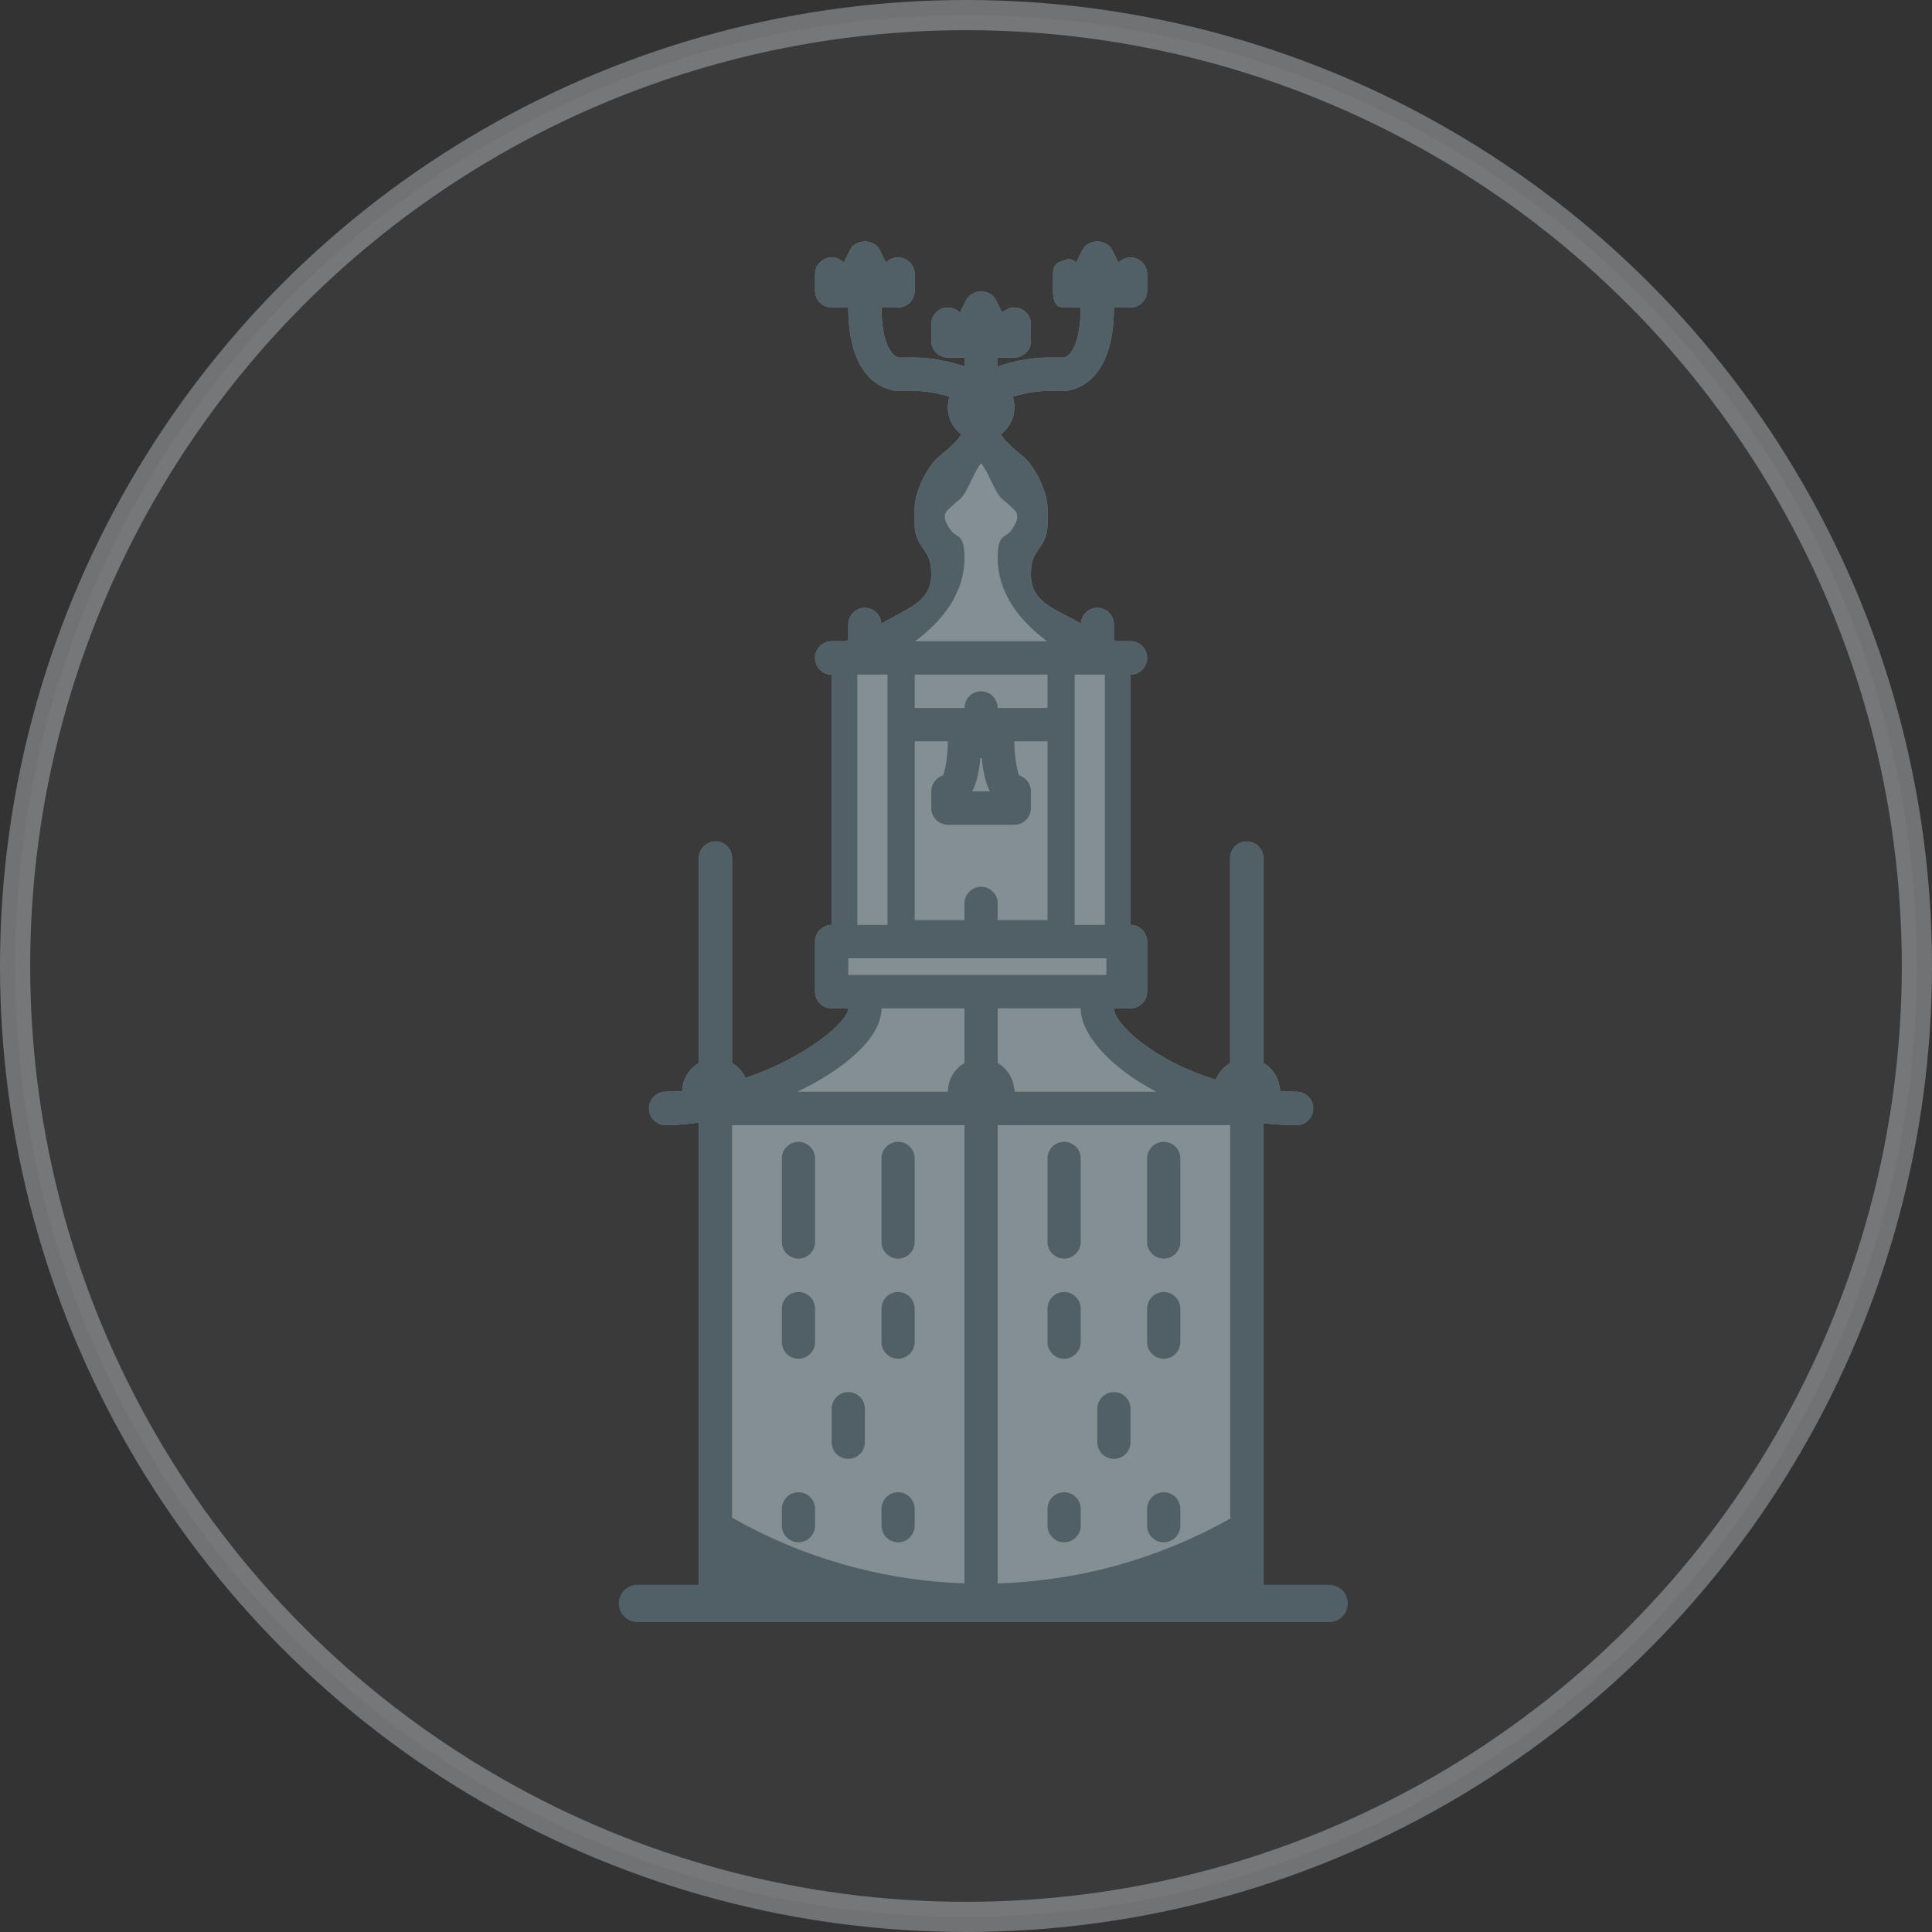 <?xml version="1.0" encoding="UTF-8"?>
<svg width="128px" height="128px" viewBox="0 0 128 128" version="1.1" xmlns="http://www.w3.org/2000/svg" xmlns:xlink="http://www.w3.org/1999/xlink">
    <rect x="0" y="0" width="128" height="128" fill="#333333" stroke="none"/>
    <!-- Generator: Sketch 53 (72520) - https://sketchapp.com -->
    <title>img-race-sweden</title>
    <desc>Created with Sketch.</desc>
    <g id="Symbols" stroke="none" stroke-width="1" fill="none" fill-rule="evenodd">
        <g id="image-/-race-/-sweden">
            <g>
                <circle id="Oval" stroke-opacity="0.32" stroke="#F0F8FF" stroke-width="2" fill-opacity="0.04" fill="#F0F8FF" cx="64" cy="64" r="63"></circle>
                <path d="M83.7,107 L83.7,74.416 C84.416,74.491 85.147,74.543 85.9,74.543 C86.508,74.543 87,74.049 87,73.438 C87,72.826 86.508,72.332 85.9,72.332 C85.531,72.332 85.173,72.314 84.817,72.293 C84.813,72.201 84.803,72.11 84.778,72.025 C84.683,71.339 84.272,70.756 83.7,70.422 L83.7,56.855 C83.7,56.245 83.208,55.749 82.6,55.749 C81.992,55.749 81.5,56.245 81.5,56.855 L81.5,70.428 C81.072,70.679 80.737,71.065 80.554,71.533 C76.383,70.259 73.8,67.804 73.8,66.805 L74.9,66.805 C75.508,66.805 76,66.31 76,65.699 L76,62.382 C76,61.771 75.508,61.277 74.9,61.277 L74.9,44.694 C75.508,44.694 76,44.199 76,43.589 C76,42.978 75.508,42.483 74.9,42.483 L73.996,42.483 C73.943,42.463 73.879,42.438 73.8,42.407 L73.8,41.378 C73.8,40.767 73.308,40.272 72.7,40.272 C72.113,40.272 71.645,40.736 71.612,41.317 C70.032,40.365 68.3,39.99 68.3,38.061 C68.3,37.117 68.527,36.795 68.788,36.424 C69.047,36.057 69.4,35.554 69.4,34.745 L69.4,33.639 C69.4,32.652 68.603,30.902 67.76,30.22 C67.211,29.776 66.617,29.29 66.31,28.773 C66.848,28.37 67.2,27.732 67.2,27.006 C67.2,25.9 66.65,25.348 66.1,24.933 L66.1,26.627 C66.835,26.334 68.129,25.9 69.4,25.9 L70.5,25.9 C70.634,25.9 73.8,25.837 73.8,20.373 L74.9,20.373 C75.508,20.373 76,19.878 76,19.267 L76,18.162 C76,17.715 75.733,17.312 75.322,17.14 C74.911,16.969 74.438,17.063 74.123,17.38 L74.103,17.401 L73.684,16.562 C73.311,15.813 72.091,15.813 71.717,16.562 L71.299,17.401 L71.278,17.38 C70.963,17.064 70.703,17.154 70.292,17.324 C69.88,17.495 69.766,17.715 69.766,18.162 L69.766,19.267 C69.766,19.878 69.892,20.373 70.5,20.373 L71.6,20.373 C71.6,22.875 70.841,23.637 70.5,23.689 L69.4,23.689 C68.192,23.689 67.004,23.979 66.1,24.276 L66.1,23.689 L67.2,23.689 C67.808,23.689 68.3,23.194 68.3,22.584 L68.3,21.478 C68.3,21.032 68.033,20.628 67.621,20.457 C67.21,20.286 66.737,20.38 66.422,20.697 L66.401,20.718 L65.983,19.879 C65.611,19.129 64.388,19.129 64.016,19.879 L63.599,20.718 L63.578,20.697 C63.262,20.381 62.79,20.286 62.379,20.457 C61.968,20.628 61.7,21.032 61.7,21.478 L61.7,22.584 C61.7,23.194 62.193,23.689 62.8,23.689 L63.9,23.689 L63.9,24.276 C62.996,23.979 61.807,23.689 60.6,23.689 L59.562,23.692 C59.159,23.637 58.4,22.875 58.4,20.373 L59.5,20.373 C60.107,20.373 60.6,19.878 60.6,19.267 L60.6,18.162 C60.6,17.715 60.332,17.312 59.92,17.14 C59.508,16.969 59.036,17.063 58.721,17.38 L58.7,17.401 L58.283,16.562 C57.91,15.813 56.688,15.813 56.316,16.562 L55.899,17.401 L55.878,17.38 C55.562,17.063 55.09,16.969 54.679,17.14 C54.268,17.312 54,17.715 54,18.162 L54,19.267 C54,19.878 54.493,20.373 55.1,20.373 L56.2,20.373 C56.2,25.837 59.365,25.9 59.5,25.9 L60.6,25.9 C61.87,25.9 63.165,26.334 63.9,26.627 L63.9,24.933 C63.35,25.348 62.8,25.9 62.8,27.006 C62.8,27.732 63.152,28.37 63.69,28.773 C63.384,29.289 62.789,29.775 62.24,30.22 C61.396,30.902 60.6,32.652 60.6,33.639 L60.6,34.745 C60.6,35.554 60.953,36.057 61.212,36.424 C61.473,36.795 61.7,37.117 61.7,38.061 C61.7,39.922 60.032,40.326 58.39,41.328 C58.363,40.742 57.89,40.272 57.3,40.272 C56.693,40.272 56.2,40.767 56.2,41.378 L56.2,42.414 C56.132,42.44 56.072,42.46 56.011,42.483 L55.1,42.483 C54.493,42.483 54,42.978 54,43.589 C54,44.199 54.493,44.694 55.1,44.694 L55.1,61.277 C54.493,61.277 54,61.771 54,62.382 L54,65.699 C54,66.31 54.493,66.805 55.1,66.805 L56.2,66.805 C56.2,67.707 53.33,70.095 49.393,71.417 C49.203,70.999 48.893,70.651 48.5,70.422 L48.5,56.855 C48.5,56.245 48.007,55.749 47.4,55.749 C46.793,55.749 46.3,56.245 46.3,56.855 L46.3,70.428 C45.658,70.804 45.221,71.492 45.204,72.287 C44.839,72.314 44.471,72.331 44.1,72.331 C43.493,72.331 43,72.825 43,73.437 C43,74.048 43.493,74.542 44.1,74.542 C44.8,74.542 45.54,74.48 46.3,74.368 L46.3,106.928 L83.7,107 Z" id="bkg" fill="#838F93" fill-rule="nonzero"></path>
                <path d="M42.231,107.469 C41.551,107.469 41,106.917 41,106.235 C41,105.554 41.551,105 42.231,105 L88.065,105 C88.745,105 89.296,105.554 89.296,106.235 C89.296,106.917 88.745,107.469 88.065,107.469 L42.231,107.469 Z" id="Fill-419" fill="#516066"></path>
                <path d="M83.7,107 L83.7,74.416 C84.416,74.491 85.147,74.543 85.9,74.543 C86.508,74.543 87,74.049 87,73.438 C87,72.826 86.508,72.332 85.9,72.332 C85.531,72.332 85.173,72.314 84.817,72.293 C84.813,72.201 84.803,72.11 84.778,72.025 C84.683,71.339 84.272,70.756 83.7,70.422 L83.7,56.855 C83.7,56.245 83.208,55.749 82.6,55.749 C81.992,55.749 81.5,56.245 81.5,56.855 L81.5,70.428 C81.072,70.679 80.737,71.065 80.554,71.533 C76.383,70.259 73.8,67.804 73.8,66.805 L74.9,66.805 C75.508,66.805 76,66.31 76,65.699 L76,62.382 C76,61.771 75.508,61.277 74.9,61.277 L74.9,44.694 C75.508,44.694 76,44.199 76,43.589 C76,42.978 75.508,42.483 74.9,42.483 L73.996,42.483 C73.943,42.463 73.879,42.438 73.8,42.407 L73.8,41.378 C73.8,40.767 73.308,40.272 72.7,40.272 C72.113,40.272 71.645,40.736 71.612,41.317 C70.032,40.365 68.3,39.99 68.3,38.061 C68.3,37.117 68.527,36.795 68.788,36.424 C69.047,36.057 69.4,35.554 69.4,34.745 L69.4,33.639 C69.4,32.652 68.603,30.902 67.76,30.22 C67.211,29.776 66.617,29.29 66.31,28.773 C66.848,28.37 67.2,27.732 67.2,27.006 C67.2,25.9 66.65,25.348 66.1,24.933 L66.1,26.627 C66.835,26.334 68.129,25.9 69.4,25.9 L70.5,25.9 C70.634,25.9 73.8,25.837 73.8,20.373 L74.9,20.373 C75.508,20.373 76,19.878 76,19.267 L76,18.162 C76,17.715 75.733,17.312 75.322,17.14 C74.911,16.969 74.438,17.063 74.123,17.38 L74.103,17.401 L73.684,16.562 C73.311,15.813 72.091,15.813 71.717,16.562 L71.299,17.401 L71.278,17.38 C70.963,17.064 70.703,17.154 70.292,17.324 C69.88,17.495 69.766,17.715 69.766,18.162 L69.766,19.267 C69.766,19.878 69.892,20.373 70.5,20.373 L71.6,20.373 C71.6,22.875 70.841,23.637 70.5,23.689 L69.4,23.689 C68.192,23.689 67.004,23.979 66.1,24.276 L66.1,23.689 L67.2,23.689 C67.808,23.689 68.3,23.194 68.3,22.584 L68.3,21.478 C68.3,21.032 68.033,20.628 67.621,20.457 C67.21,20.286 66.737,20.38 66.422,20.697 L66.401,20.718 L65.983,19.879 C65.611,19.129 64.388,19.129 64.016,19.879 L63.599,20.718 L63.578,20.697 C63.262,20.381 62.79,20.286 62.379,20.457 C61.968,20.628 61.7,21.032 61.7,21.478 L61.7,22.584 C61.7,23.194 62.193,23.689 62.8,23.689 L63.9,23.689 L63.9,24.276 C62.996,23.979 61.807,23.689 60.6,23.689 L59.562,23.692 C59.159,23.637 58.4,22.875 58.4,20.373 L59.5,20.373 C60.107,20.373 60.6,19.878 60.6,19.267 L60.6,18.162 C60.6,17.715 60.332,17.312 59.92,17.14 C59.508,16.969 59.036,17.063 58.721,17.38 L58.7,17.401 L58.283,16.562 C57.91,15.813 56.688,15.813 56.316,16.562 L55.899,17.401 L55.878,17.38 C55.562,17.063 55.09,16.969 54.679,17.14 C54.268,17.312 54,17.715 54,18.162 L54,19.267 C54,19.878 54.493,20.373 55.1,20.373 L56.2,20.373 C56.2,25.837 59.365,25.9 59.5,25.9 L60.6,25.9 C61.87,25.9 63.165,26.334 63.9,26.627 L63.9,24.933 C63.35,25.348 62.8,25.9 62.8,27.006 C62.8,27.732 63.152,28.37 63.69,28.773 C63.384,29.289 62.789,29.775 62.24,30.22 C61.396,30.902 60.6,32.652 60.6,33.639 L60.6,34.745 C60.6,35.554 60.953,36.057 61.212,36.424 C61.473,36.795 61.7,37.117 61.7,38.061 C61.7,39.922 60.032,40.326 58.39,41.328 C58.363,40.742 57.89,40.272 57.3,40.272 C56.693,40.272 56.2,40.767 56.2,41.378 L56.2,42.414 C56.132,42.44 56.072,42.46 56.011,42.483 L55.1,42.483 C54.493,42.483 54,42.978 54,43.589 C54,44.199 54.493,44.694 55.1,44.694 L55.1,61.277 C54.493,61.277 54,61.771 54,62.382 L54,65.699 C54,66.31 54.493,66.805 55.1,66.805 L56.2,66.805 C56.2,67.707 53.33,70.095 49.393,71.417 C49.203,70.999 48.893,70.651 48.5,70.422 L48.5,56.855 C48.5,56.245 48.007,55.749 47.4,55.749 C46.793,55.749 46.3,56.245 46.3,56.855 L46.3,70.428 C45.658,70.804 45.221,71.492 45.204,72.287 C44.839,72.314 44.471,72.331 44.1,72.331 C43.493,72.331 43,72.825 43,73.437 C43,74.048 43.493,74.542 44.1,74.542 C44.8,74.542 45.54,74.48 46.3,74.368 L46.3,106.928 L83.7,107 Z M56.2,64.594 L56.2,63.488 L73.3,63.488 L73.3,64.594 L56.2,64.594 Z M65,58.749 C64.393,58.749 63.9,59.245 63.9,59.855 L63.9,60.96 L60.6,60.96 L60.6,49.116 L62.8,49.116 C62.798,49.98 62.648,50.993 62.477,51.376 C62.027,51.514 61.7,51.935 61.7,52.433 L61.7,53.538 C61.7,54.149 62.193,54.644 62.8,54.644 L67.2,54.644 C67.808,54.644 68.3,54.149 68.3,53.538 L68.3,52.433 C68.3,51.935 67.973,51.514 67.523,51.376 C67.352,50.993 67.201,49.98 67.2,49.116 L69.4,49.116 L69.4,60.96 L66.1,60.96 L66.1,59.855 C66.1,59.245 65.607,58.749 65,58.749 Z M65.585,52.433 L64.414,52.433 C64.734,51.802 64.887,50.986 64.953,50.222 L65.045,50.222 C65.112,50.986 65.265,51.802 65.585,52.433 Z M69.4,46.905 L66.1,46.905 C66.1,46.295 65.607,45.8 65,45.8 C64.393,45.8 63.9,46.295 63.9,46.905 L60.6,46.905 L60.6,44.694 L69.4,44.694 L69.4,46.905 Z M66.1,74.543 L81.5,74.543 L81.5,100.419 C81.5,100.481 81.525,100.534 81.535,100.592 C76.944,103.188 71.692,104.731 66.1,104.904 L66.1,74.543 Z M76.612,72.332 L67.222,72.332 C67.222,72.225 67.207,72.122 67.178,72.025 C67.083,71.339 66.672,70.756 66.1,70.422 L66.1,66.805 L71.6,66.805 C71.6,68.502 73.511,70.709 76.612,72.332 Z M71.2,61.277 L71.2,44.694 L73.2,44.694 L73.2,61.277 L71.2,61.277 Z M63.9,36.956 C63.9,35.309 63.363,35.651 63.008,35.147 C62.807,34.861 62.318,34.219 62.8,33.774 C63.282,33.328 63.344,33.271 63.62,33.049 C64.056,32.696 64.561,31.183 65,30.694 C65.44,31.183 65.944,32.695 66.38,33.049 C66.657,33.271 66.736,33.338 67.2,33.774 C67.664,34.21 67.192,34.861 66.992,35.147 C66.637,35.651 66.1,35.309 66.1,36.956 C66.1,39.397 67.677,41.224 69.371,42.483 L60.627,42.483 C62.323,41.224 63.9,39.397 63.9,36.956 Z M56.8,44.694 L58.8,44.694 L58.8,61.277 L56.8,61.277 L56.8,44.694 Z M58.4,66.805 L63.9,66.805 L63.9,70.428 C63.245,70.812 62.8,71.517 62.8,72.332 L52.825,72.332 C55.966,70.824 58.4,68.758 58.4,66.805 Z M48.5,74.543 L63.9,74.543 L63.9,104.901 C58.319,104.71 53.079,103.153 48.5,100.548 L48.5,74.543 Z M78.2,76.754 L78.2,82.282 C78.2,82.893 77.708,83.387 77.1,83.387 C76.492,83.387 76,82.893 76,82.282 L76,76.754 C76,76.143 76.492,75.649 77.1,75.649 C77.708,75.649 78.2,76.143 78.2,76.754 Z M71.6,76.754 L71.6,82.282 C71.6,82.893 71.108,83.387 70.5,83.387 C69.892,83.387 69.4,82.893 69.4,82.282 L69.4,76.754 C69.4,76.143 69.892,75.649 70.5,75.649 C71.108,75.649 71.6,76.143 71.6,76.754 Z M60.6,76.754 L60.6,82.282 C60.6,82.893 60.107,83.387 59.5,83.387 C58.893,83.387 58.4,82.893 58.4,82.282 L58.4,76.754 C58.4,76.143 58.893,75.649 59.5,75.649 C60.107,75.649 60.6,76.143 60.6,76.754 Z M54,76.754 L54,82.282 C54,82.893 53.507,83.387 52.9,83.387 C52.293,83.387 51.8,82.893 51.8,82.282 L51.8,76.754 C51.8,76.143 52.293,75.649 52.9,75.649 C53.507,75.649 54,76.143 54,76.754 Z M60.6,86.704 L60.6,88.915 C60.6,89.526 60.107,90.02 59.5,90.02 C58.893,90.02 58.4,89.526 58.4,88.915 L58.4,86.704 C58.4,86.092 58.893,85.598 59.5,85.598 C60.107,85.598 60.6,86.092 60.6,86.704 Z M57.3,93.337 L57.3,95.548 C57.3,96.159 56.807,96.653 56.2,96.653 C55.593,96.653 55.1,96.159 55.1,95.548 L55.1,93.337 C55.1,92.726 55.593,92.231 56.2,92.231 C56.807,92.231 57.3,92.726 57.3,93.337 Z M54,86.704 L54,88.915 C54,89.526 53.507,90.02 52.9,90.02 C52.293,90.02 51.8,89.526 51.8,88.915 L51.8,86.704 C51.8,86.092 52.293,85.598 52.9,85.598 C53.507,85.598 54,86.092 54,86.704 Z M60.6,99.97 L60.6,101.076 C60.6,101.687 60.107,102.181 59.5,102.181 C58.893,102.181 58.4,101.687 58.4,101.076 L58.4,99.97 C58.4,99.359 58.893,98.865 59.5,98.865 C60.107,98.865 60.6,99.359 60.6,99.97 Z M54,99.97 L54,101.076 C54,101.687 53.507,102.181 52.9,102.181 C52.293,102.181 51.8,101.687 51.8,101.076 L51.8,99.97 C51.8,99.359 52.293,98.865 52.9,98.865 C53.507,98.865 54,99.359 54,99.97 Z M78.2,86.704 L78.2,88.915 C78.2,89.526 77.708,90.02 77.1,90.02 C76.492,90.02 76,89.526 76,88.915 L76,86.704 C76,86.092 76.492,85.598 77.1,85.598 C77.708,85.598 78.2,86.092 78.2,86.704 Z M74.9,93.337 L74.9,95.548 C74.9,96.159 74.408,96.653 73.8,96.653 C73.192,96.653 72.7,96.159 72.7,95.548 L72.7,93.337 C72.7,92.726 73.192,92.231 73.8,92.231 C74.408,92.231 74.9,92.726 74.9,93.337 Z M71.6,86.704 L71.6,88.915 C71.6,89.526 71.108,90.02 70.5,90.02 C69.892,90.02 69.4,89.526 69.4,88.915 L69.4,86.704 C69.4,86.092 69.892,85.598 70.5,85.598 C71.108,85.598 71.6,86.092 71.6,86.704 Z M78.2,99.97 L78.2,101.076 C78.2,101.687 77.708,102.181 77.1,102.181 C76.492,102.181 76,101.687 76,101.076 L76,99.97 C76,99.359 76.492,98.865 77.1,98.865 C77.708,98.865 78.2,99.359 78.2,99.97 Z M71.6,99.97 L71.6,101.076 C71.6,101.687 71.108,102.181 70.5,102.181 C69.892,102.181 69.4,101.687 69.4,101.076 L69.4,99.97 C69.4,99.359 69.892,98.865 70.5,98.865 C71.108,98.865 71.6,99.359 71.6,99.97 Z" id="Shape" fill="#516066" fill-rule="nonzero"></path>
            </g>
        </g>
    </g>
</svg>